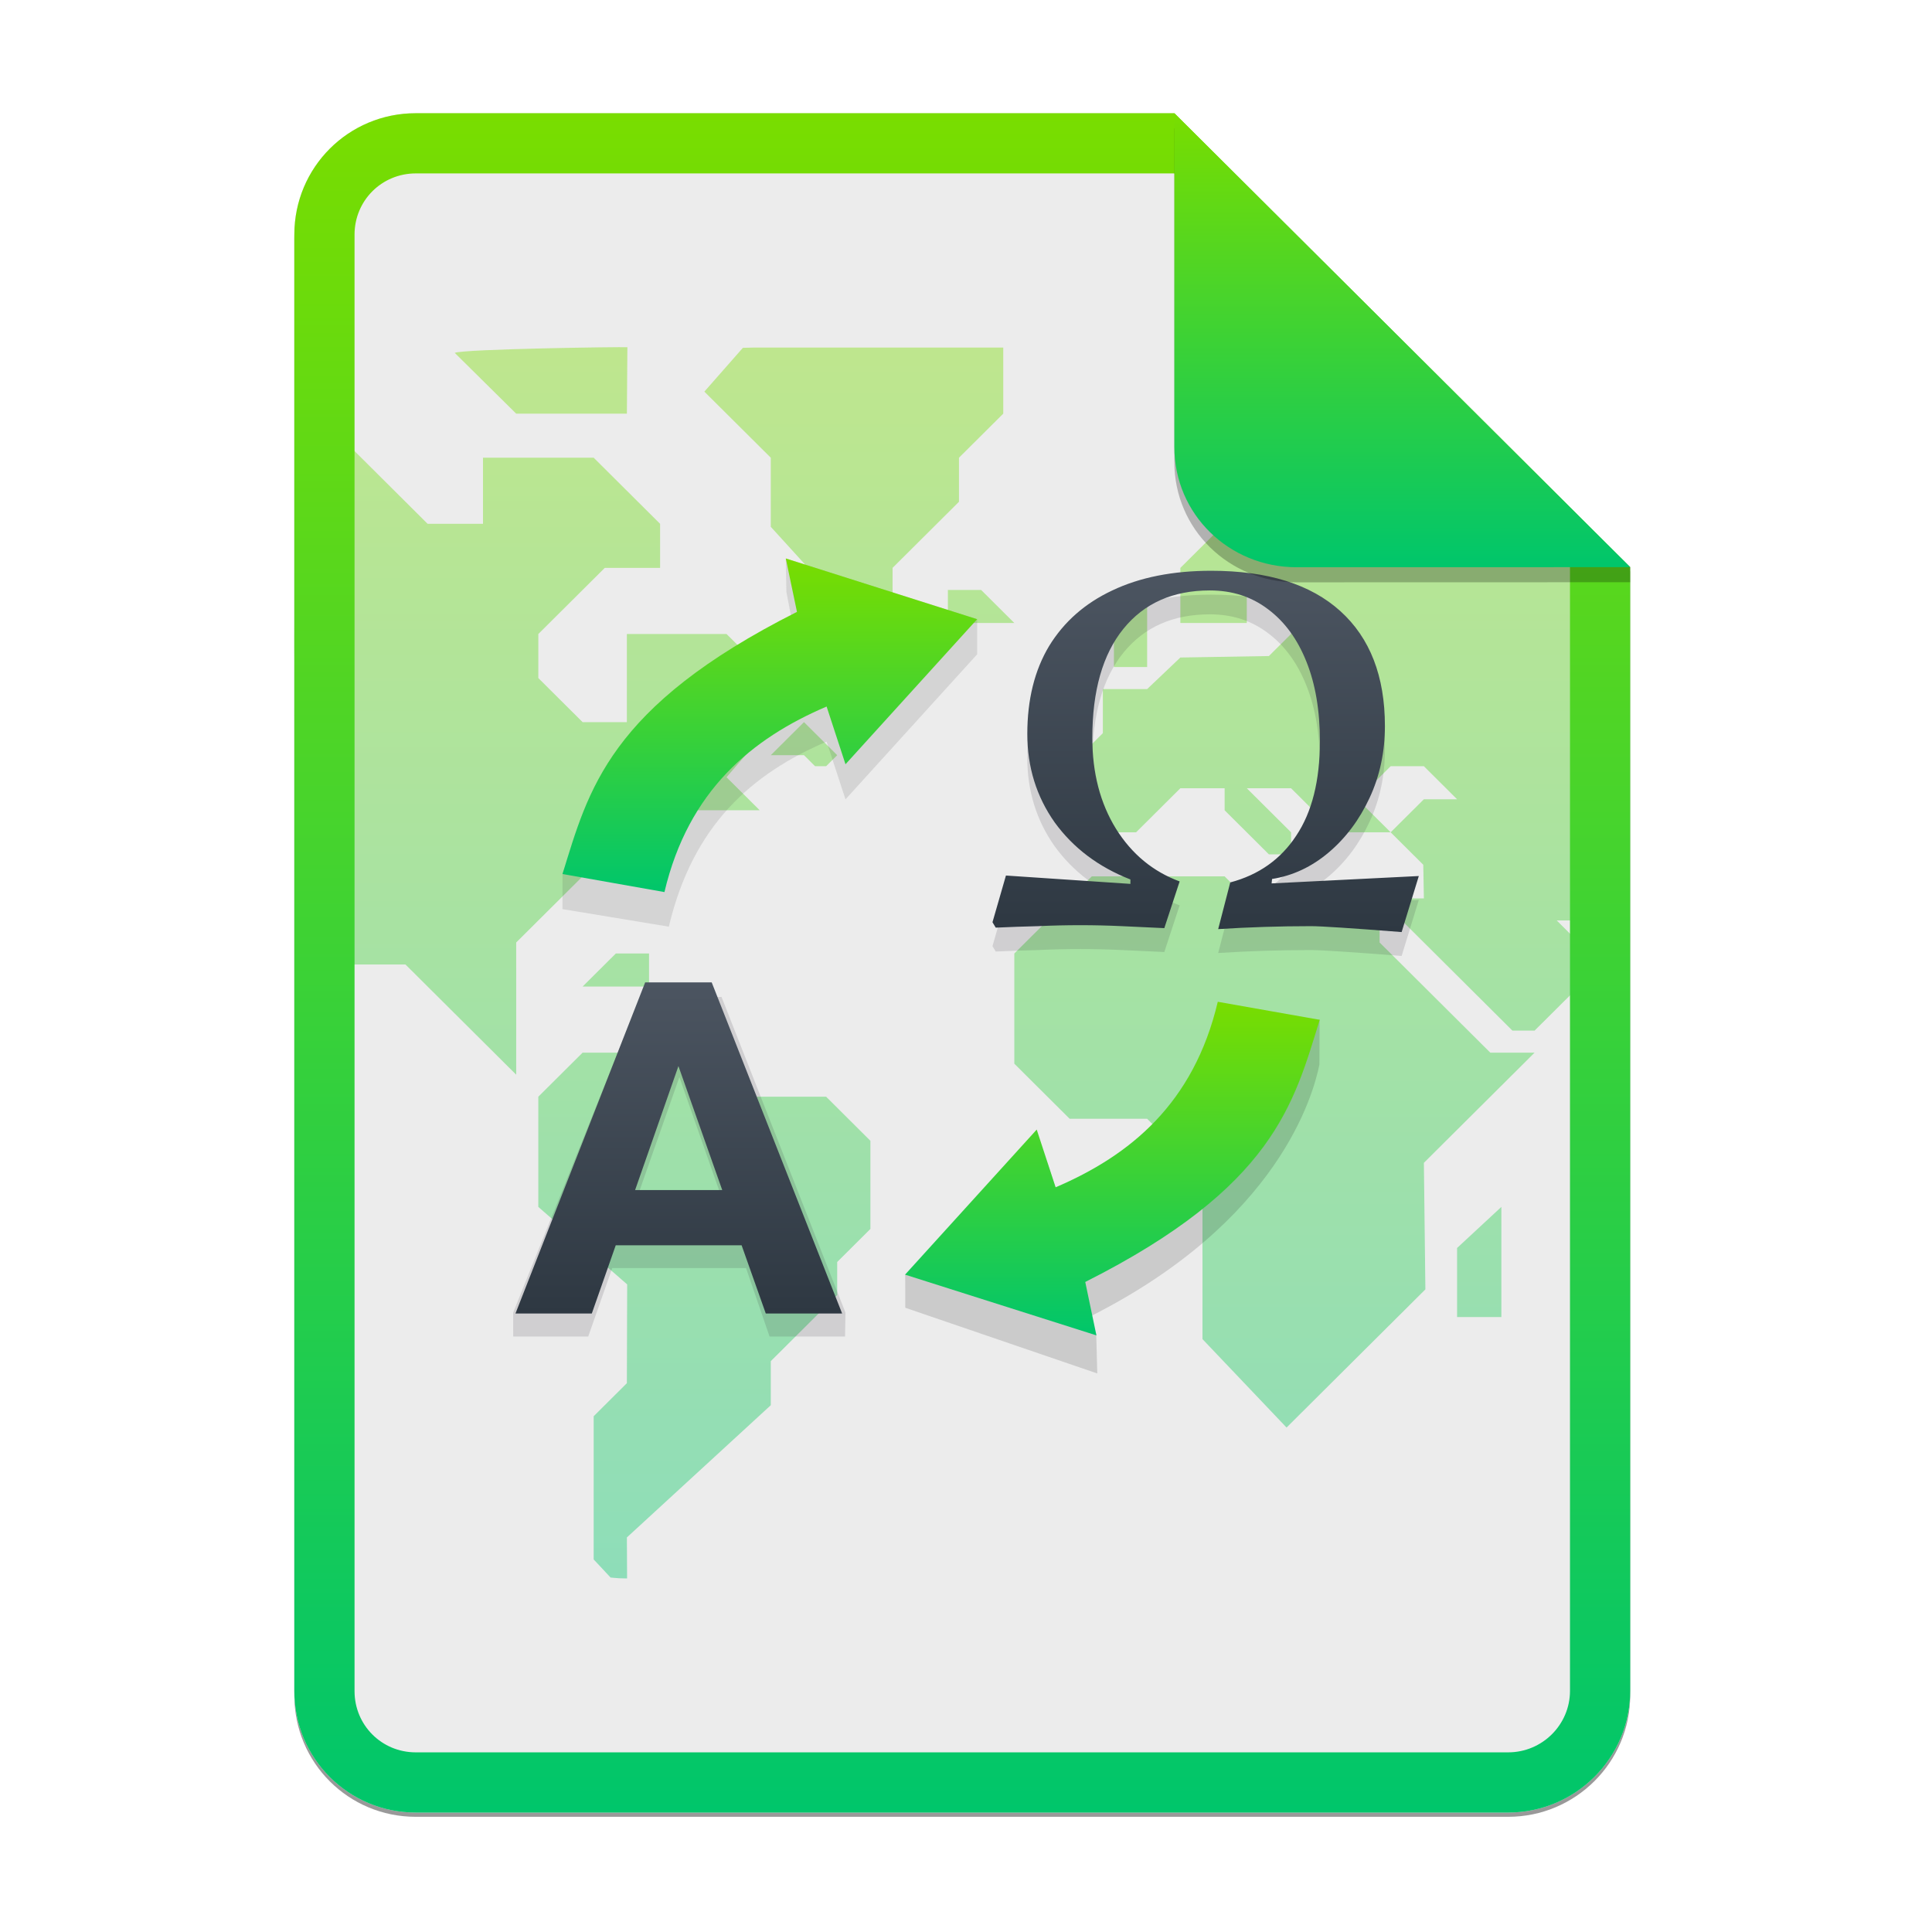 <svg width="256" height="256" viewBox="0 0 256 256" fill="none" xmlns="http://www.w3.org/2000/svg">
<g opacity="0.4" filter="url(#filter0_f)">
<path d="M55.084 15.564H155.608L216.009 75.713L216.011 224.609C216.011 233.52 208.749 240.737 199.838 240.737H55.084C46.173 240.737 39 233.564 39 224.654V31.647C39 22.737 46.173 15.564 55.084 15.564H55.084Z" fill="black"/>
</g>
<path d="M55.084 15H155.608L216.009 75.149L216.011 224.045C216.011 232.956 208.749 240.174 199.838 240.174H55.084C46.173 240.174 39 233 39 224.09V31.084C39 22.173 46.173 15 55.084 15H55.084Z" fill="#ECECEC"/>
<g opacity="0.4">
<path fill-rule="evenodd" clip-rule="evenodd" d="M39.068 88.943C38.818 84.382 39.13 57.694 42.193 55.007V55.005L56.664 69.41H63.998V60.65H78.666L87.466 69.41V75.25H80.131L71.331 84.009V89.847L77.199 95.687H83.065V84.009H96.268L105.068 92.769L96.266 102.986L100.666 107.366H91.865L83.065 116.126H77.198L68.398 124.884V142.402L53.73 127.803H44.93L39.063 121.963V106.589C39.063 104.326 39.049 102.168 39.035 100.097C39.01 96.109 38.986 92.44 39.068 88.943ZM60.255 46.757C61.461 46.237 82.406 45.949 83.131 46.007L83.065 54.812H68.398L60.255 46.757ZM147.602 88.388V84.008L152.002 79.628V88.388H147.602ZM193.071 174.519V165.365L198.939 159.921V174.52H193.071V174.519ZM132.935 46.052H99.955C99.664 46.052 99.417 46.062 99.17 46.071C98.937 46.08 98.704 46.088 98.435 46.089L93.333 51.892L102.133 60.65V69.804L112.401 81.089H118.268V75.249L127.068 66.489V60.649L132.935 54.811V46.052ZM125.601 78.169H130.001L134.401 82.549H125.601V78.169ZM85.999 126.344H81.599L77.199 130.724H85.999V126.344ZM165.203 119.045L182.805 119.045L182.805 124.884L197.472 139.483H203.339L188.671 154.081L188.87 170.85L170.476 189.157L159.336 177.439V159.921L156.403 157.002V152.622L152.003 148.243H141.735L134.402 140.943V126.344L144.669 116.125H162.269L165.203 119.045ZM81.444 209.079C81.27 209.063 81.097 209.047 80.91 209.034L80.909 209.035L78.665 206.635V187.658L83.064 183.278L83.104 170.19L71.33 159.922V145.322L77.198 139.482H91.866L97.733 145.322H109.467L115.333 151.162V162.84L110.933 167.22V171.598L102.133 180.358V186.198L83.065 203.717L83.093 209.153C82.938 209.145 82.757 209.143 82.576 209.141C82.389 209.139 82.201 209.138 82.042 209.128C81.831 209.116 81.638 209.098 81.445 209.079L81.444 209.079ZM102.133 100.067L106.533 95.687L110.934 100.067L109.467 101.527H108L106.533 100.067H102.133Z" fill="url(#paint0_linear)"/>
<path d="M215.073 121.964V106.59C215.073 105.953 215.078 104.991 215.085 103.777C215.119 97.456 215.191 84.277 214.756 74.256L203.5 63.571H197.471L188.671 72.331L182.805 66.491H165.204L156.404 75.251V82.549H165.204V78.169H171.071V84.009L168.136 86.928L156.403 87.125L152.003 91.308H146.136V97.148L141.735 101.528V110.285H150.535L156.403 104.446H162.27V107.366L168.136 113.206H171.071V110.285L165.204 104.446H171.071L176.936 110.285H184.27L179.87 105.906L184.27 101.527H188.671L193.071 105.907H188.671L184.271 110.285L188.591 114.585L188.671 119.045H182.805L200.406 136.563H203.338L206.272 133.644L212.139 127.804L206.272 121.964H215.073Z" fill="url(#paint1_linear)"/>
</g>
<path fill-rule="evenodd" clip-rule="evenodd" d="M155.609 22.979H55.084C50.58 22.979 46.979 26.58 46.979 31.084V224.09C46.979 228.594 50.58 232.195 55.084 232.195H199.838C204.371 232.195 208.032 228.521 208.032 224.046V75.149L155.609 22.979ZM155.608 15H55.084C46.173 15 39 22.173 39 31.084V224.09C39 233 46.173 240.174 55.084 240.174H199.838C208.749 240.174 216.011 232.956 216.011 224.045L216.009 75.149L155.608 15Z" fill="url(#paint2_linear)"/>
<path d="M98.854 168.023H81.124L77.942 177.095H68.005L68 173.929L84.826 132.104H95.607L112.028 173.929L111.973 177.095H101.971L98.854 168.023ZM96.191 160.308L90.022 142.719L83.852 160.308H96.191Z" fill="#241F31" fill-opacity="0.141"/>
<path d="M98.268 165.008H81.588L78.417 174.049H68.301L85.488 130.172H94.304L111.587 174.049H101.471L98.268 165.008ZM84.156 157.686H95.699L89.896 141.262L84.156 157.686Z" fill="url(#paint3_linear)"/>
<path d="M185.723 126.668C179.036 126.147 175.036 125.887 173.723 125.887C169.58 125.887 165.477 126.017 161.416 126.278L163.016 120.09C166.79 119.091 169.703 117.029 171.754 113.902C173.846 110.776 174.893 106.607 174.893 101.397C174.893 97.315 174.298 93.798 173.108 90.845C171.918 87.849 170.216 85.526 168 83.876C165.826 82.226 163.262 81.401 160.308 81.401C155.426 81.401 151.611 83.094 148.862 86.481C146.114 89.868 144.739 94.688 144.739 100.941C144.739 105.587 145.785 109.604 147.878 112.991C149.97 116.334 152.78 118.657 156.308 119.96L154.278 126.147C152.431 126.061 150.565 125.974 148.678 125.887C146.831 125.8 144.985 125.757 143.139 125.757C141.252 125.757 139.385 125.8 137.539 125.887C135.693 125.93 133.827 125.995 131.939 126.082L131.509 125.366L133.293 119.178L149.785 120.285V119.699C145.56 118.049 142.216 115.531 139.755 112.144C137.334 108.713 136.124 104.805 136.124 100.42C136.124 95.861 137.088 91.974 139.016 88.761C140.985 85.548 143.775 83.094 147.385 81.401C151.037 79.664 155.406 78.796 160.493 78.796C167.959 78.796 173.662 80.576 177.6 84.137C181.539 87.697 183.508 92.778 183.508 99.378C183.508 102.808 182.831 105.978 181.477 108.887C180.123 111.796 178.318 114.206 176.062 116.117C173.805 118.027 171.303 119.2 168.554 119.634L168.493 120.22L188 119.243L185.723 126.668Z" fill="#241F31" fill-opacity="0.141"/>
<path d="M185.723 123.503C179.036 122.982 175.036 122.721 173.723 122.721C169.58 122.721 165.477 122.852 161.416 123.112L163.016 116.925C166.79 115.926 169.703 113.863 171.754 110.737C173.846 107.611 174.893 103.442 174.893 98.231C174.893 94.15 174.298 90.632 173.108 87.68C171.918 84.684 170.216 82.361 168 80.711C165.826 79.061 163.262 78.236 160.308 78.236C155.426 78.236 151.611 79.929 148.862 83.316C146.114 86.703 144.739 91.523 144.739 97.775C144.739 102.422 145.785 106.438 147.878 109.825C149.97 113.169 152.78 115.492 156.308 116.794L154.278 122.982C152.431 122.895 150.565 122.808 148.678 122.721C146.831 122.635 144.985 122.591 143.139 122.591C141.252 122.591 139.385 122.635 137.539 122.721C135.693 122.765 133.827 122.83 131.939 122.917L131.509 122.2L133.293 116.013L149.785 117.12V116.534C145.56 114.884 142.216 112.365 139.755 108.978C137.334 105.548 136.124 101.64 136.124 97.254C136.124 92.695 137.088 88.809 139.016 85.596C140.985 82.382 143.775 79.929 147.385 78.236C151.037 76.499 155.406 75.63 160.493 75.63C167.959 75.63 173.662 77.41 177.6 80.971C181.539 84.532 183.508 89.612 183.508 96.212C183.508 99.643 182.831 102.812 181.477 105.722C180.123 108.631 178.318 111.041 176.062 112.951C173.805 114.862 171.303 116.034 168.554 116.469L168.493 117.055L188 116.078L185.723 123.503Z" fill="url(#paint4_linear)"/>
<path d="M109.53 98.269L112.033 105.918L129.478 86.697V82.048L104.122 74L104.203 78.441L105.602 85.725C83.405 96.91 74.533 114.988 74.533 115.813V120.462L88.624 122.787C91.812 109.312 99.642 102.498 109.53 98.269H109.53Z" fill="#424040" fill-opacity="0.141"/>
<path d="M109.53 93.62L112.033 101.269L129.478 82.048L104.122 74L105.602 81.076C80.587 93.681 77.977 104.718 74.533 115.813L88.042 118.203C91.229 104.728 99.642 97.85 109.53 93.62V93.62Z" fill="url(#paint5_linear)"/>
<path d="M141.298 161.713L138.795 154.064L119.944 168.875L119.956 173.285L145.395 181.989L145.257 176.83L144.445 174.444C169.46 161.84 174.017 145.063 174.828 141.071L174.852 135.101L162.786 137.13C159.599 150.605 151.185 157.484 141.298 161.713H141.298Z" fill="black" fill-opacity="0.142"/>
<path d="M139.874 157.323L137.371 149.674L119.926 168.896L145.282 176.944L143.802 169.868C168.817 157.263 171.427 146.226 174.871 135.13L161.362 132.741C158.175 146.215 149.761 153.094 139.874 157.323V157.323Z" fill="url(#paint6_linear)"/>
<path opacity="0.25" d="M155.608 17V61.231C155.608 70.141 162.867 77.16 171.777 77.16L216.009 77.149V75.149L155.608 17Z" fill="black"/>
<path d="M155.608 15V59.231C155.608 68.141 162.867 75.16 171.777 75.16L216.009 75.149L155.608 15Z" fill="url(#paint7_linear)"/>
<defs>
<filter id="filter0_f" x="23.878" y="0.441" width="207.255" height="255.418" filterUnits="userSpaceOnUse" color-interpolation-filters="sRGB">
<feFlood flood-opacity="0" result="BackgroundImageFix"/>
<feBlend mode="normal" in="SourceGraphic" in2="BackgroundImageFix" result="shape"/>
<feGaussianBlur stdDeviation="7.561" result="effect1_foregroundBlur"/>
</filter>
<linearGradient id="paint0_linear" x1="127.057" y1="46" x2="127.057" y2="209.156" gradientUnits="userSpaceOnUse">
<stop stop-color="#79DD00"/>
<stop offset="0.1" stop-color="#6DDB0A"/>
<stop offset="0.2" stop-color="#61D915"/>
<stop offset="0.3" stop-color="#55D620"/>
<stop offset="0.4" stop-color="#49D42B"/>
<stop offset="0.5" stop-color="#3CD235"/>
<stop offset="0.6" stop-color="#30CF40"/>
<stop offset="0.7" stop-color="#24CD4B"/>
<stop offset="0.8" stop-color="#18CA56"/>
<stop offset="0.9" stop-color="#0CC861"/>
<stop offset="1" stop-color="#00C66B"/>
</linearGradient>
<linearGradient id="paint1_linear" x1="127.057" y1="46" x2="127.057" y2="209.156" gradientUnits="userSpaceOnUse">
<stop stop-color="#79DD00"/>
<stop offset="0.1" stop-color="#6DDB0A"/>
<stop offset="0.2" stop-color="#61D915"/>
<stop offset="0.3" stop-color="#55D620"/>
<stop offset="0.4" stop-color="#49D42B"/>
<stop offset="0.5" stop-color="#3CD235"/>
<stop offset="0.6" stop-color="#30CF40"/>
<stop offset="0.7" stop-color="#24CD4B"/>
<stop offset="0.8" stop-color="#18CA56"/>
<stop offset="0.9" stop-color="#0CC861"/>
<stop offset="1" stop-color="#00C66B"/>
</linearGradient>
<linearGradient id="paint2_linear" x1="127.507" y1="15" x2="127.507" y2="240.178" gradientUnits="userSpaceOnUse">
<stop stop-color="#79DD00"/>
<stop offset="0.1" stop-color="#6DDB0A"/>
<stop offset="0.2" stop-color="#61D915"/>
<stop offset="0.3" stop-color="#55D620"/>
<stop offset="0.4" stop-color="#49D42B"/>
<stop offset="0.5" stop-color="#3CD235"/>
<stop offset="0.6" stop-color="#30CF40"/>
<stop offset="0.7" stop-color="#24CD4B"/>
<stop offset="0.8" stop-color="#18CA56"/>
<stop offset="0.9" stop-color="#0CC861"/>
<stop offset="1" stop-color="#00C66B"/>
</linearGradient>
<linearGradient id="paint3_linear" x1="68.301" y1="130.172" x2="68.301" y2="174.049" gradientUnits="userSpaceOnUse">
<stop offset="1e-07" stop-color="#4C5561"/>
<stop offset="1" stop-color="#2E3842"/>
</linearGradient>
<linearGradient id="paint4_linear" x1="131.509" y1="75.63" x2="131.509" y2="123.503" gradientUnits="userSpaceOnUse">
<stop offset="1e-07" stop-color="#4C5561"/>
<stop offset="1" stop-color="#2E3842"/>
</linearGradient>
<linearGradient id="paint5_linear" x1="102.006" y1="74" x2="102.006" y2="118.204" gradientUnits="userSpaceOnUse">
<stop stop-color="#79DD00"/>
<stop offset="0.1" stop-color="#6DDB0A"/>
<stop offset="0.2" stop-color="#61D915"/>
<stop offset="0.3" stop-color="#55D620"/>
<stop offset="0.4" stop-color="#49D42B"/>
<stop offset="0.5" stop-color="#3CD235"/>
<stop offset="0.6" stop-color="#30CF40"/>
<stop offset="0.7" stop-color="#24CD4B"/>
<stop offset="0.8" stop-color="#18CA56"/>
<stop offset="0.9" stop-color="#0CC861"/>
<stop offset="1" stop-color="#00C66B"/>
</linearGradient>
<linearGradient id="paint6_linear" x1="147.399" y1="132.741" x2="147.399" y2="176.945" gradientUnits="userSpaceOnUse">
<stop stop-color="#79DD00"/>
<stop offset="0.1" stop-color="#6DDB0A"/>
<stop offset="0.2" stop-color="#61D915"/>
<stop offset="0.3" stop-color="#55D620"/>
<stop offset="0.4" stop-color="#49D42B"/>
<stop offset="0.5" stop-color="#3CD235"/>
<stop offset="0.6" stop-color="#30CF40"/>
<stop offset="0.7" stop-color="#24CD4B"/>
<stop offset="0.8" stop-color="#18CA56"/>
<stop offset="0.9" stop-color="#0CC861"/>
<stop offset="1" stop-color="#00C66B"/>
</linearGradient>
<linearGradient id="paint7_linear" x1="185.809" y1="15" x2="185.809" y2="75.162" gradientUnits="userSpaceOnUse">
<stop stop-color="#79DD00"/>
<stop offset="0.1" stop-color="#6DDB0A"/>
<stop offset="0.2" stop-color="#61D915"/>
<stop offset="0.3" stop-color="#55D620"/>
<stop offset="0.4" stop-color="#49D42B"/>
<stop offset="0.5" stop-color="#3CD235"/>
<stop offset="0.6" stop-color="#30CF40"/>
<stop offset="0.7" stop-color="#24CD4B"/>
<stop offset="0.8" stop-color="#18CA56"/>
<stop offset="0.9" stop-color="#0CC861"/>
<stop offset="1" stop-color="#00C66B"/>
</linearGradient>
</defs>
</svg>
